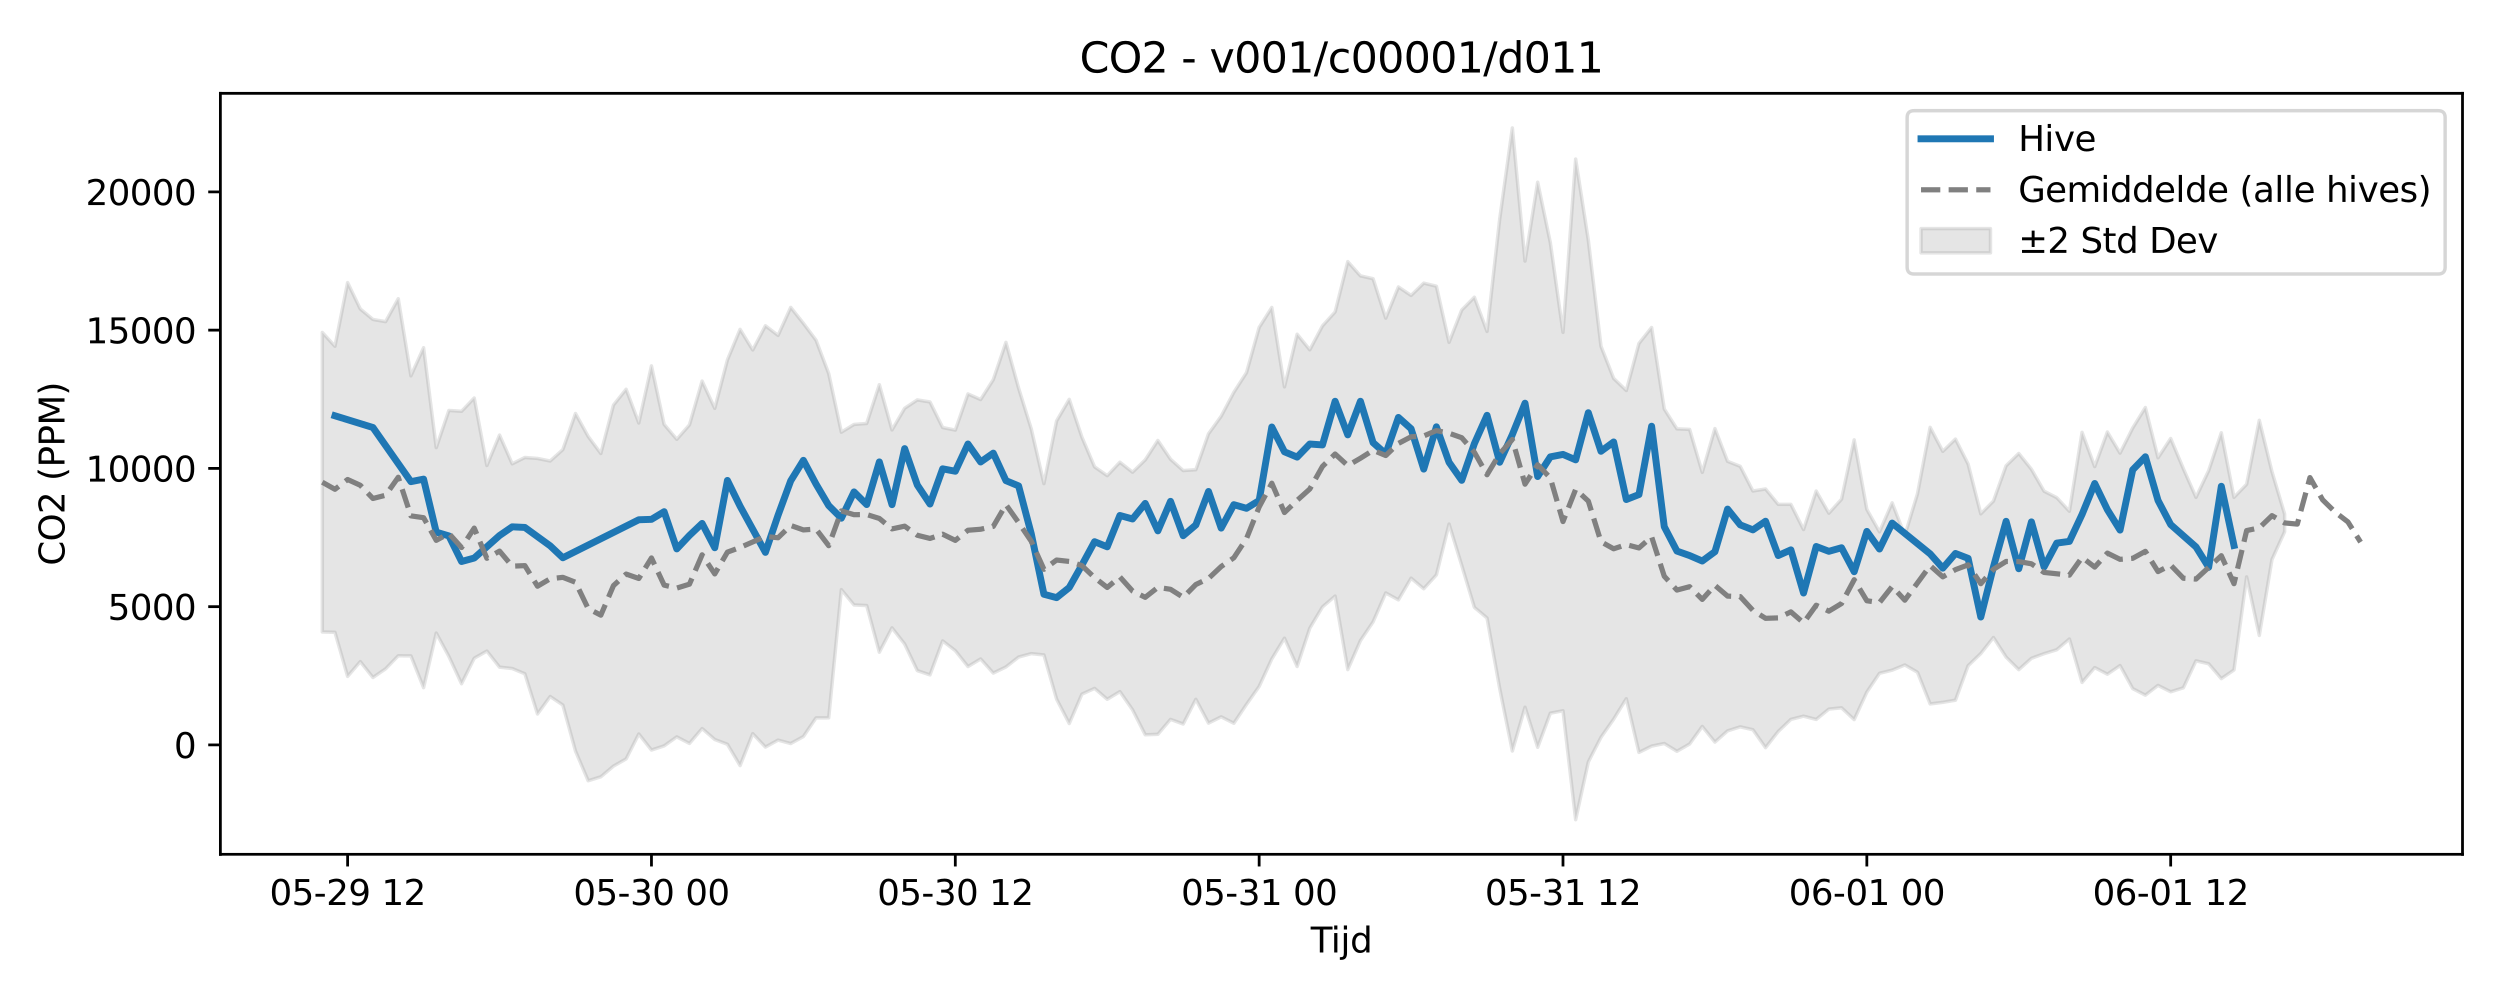<?xml version="1.0" encoding="utf-8" standalone="no"?>
<!DOCTYPE svg PUBLIC "-//W3C//DTD SVG 1.1//EN"
  "http://www.w3.org/Graphics/SVG/1.1/DTD/svg11.dtd">
<svg xmlns:xlink="http://www.w3.org/1999/xlink" width="720pt" height="288pt" viewBox="0 0 720 288" xmlns="http://www.w3.org/2000/svg" version="1.1">
 <defs>
  <style type="text/css">*{stroke-linejoin: round; stroke-linecap: butt}</style>
 </defs>
 <g id="figure_1">
  <g id="patch_1">
   <path d="M 0 288 
L 720 288 
L 720 0 
L 0 0 
z
" style="fill: #ffffff"/>
  </g>
  <g id="axes_1">
   <g id="patch_2">
    <path d="M 63.47 246.04 
L 709.2 246.04 
L 709.2 26.88 
L 63.47 26.88 
z
" style="fill: #ffffff"/>
   </g>
   <g id="FillBetweenPolyCollection_1">
    <defs>
     <path id="m6867c241ae" d="M 92.821 -192.257 
L 92.821 -105.99 
L 96.467 -105.894 
L 100.114 -93.197 
L 103.76 -97.458 
L 107.406 -92.873 
L 111.052 -95.372 
L 114.698 -99.13 
L 118.344 -99.101 
L 121.99 -89.948 
L 125.637 -105.678 
L 129.283 -98.942 
L 132.929 -91.073 
L 136.575 -98.425 
L 140.221 -100.494 
L 143.867 -95.855 
L 147.513 -95.465 
L 151.159 -93.954 
L 154.806 -82.367 
L 158.452 -87.41 
L 162.098 -84.939 
L 165.744 -71.693 
L 169.39 -63.141 
L 173.036 -64.275 
L 176.682 -67.36 
L 180.329 -69.436 
L 183.975 -76.611 
L 187.621 -71.987 
L 191.267 -73.183 
L 194.913 -75.78 
L 198.559 -73.886 
L 202.205 -78.175 
L 205.851 -75.025 
L 209.498 -73.644 
L 213.144 -67.498 
L 216.79 -76.706 
L 220.436 -72.837 
L 224.082 -74.846 
L 227.728 -73.859 
L 231.374 -75.872 
L 235.021 -81.246 
L 238.667 -81.267 
L 242.313 -118.189 
L 245.959 -113.771 
L 249.605 -113.6 
L 253.251 -100.159 
L 256.897 -107.176 
L 260.543 -102.512 
L 264.19 -94.858 
L 267.836 -93.627 
L 271.482 -103.417 
L 275.128 -100.609 
L 278.774 -96.029 
L 282.42 -98.224 
L 286.066 -94.155 
L 289.712 -95.912 
L 293.359 -98.771 
L 297.005 -99.751 
L 300.651 -99.376 
L 304.297 -86.657 
L 307.943 -79.624 
L 311.589 -88.085 
L 315.235 -89.747 
L 318.882 -86.605 
L 322.528 -88.816 
L 326.174 -83.571 
L 329.82 -76.383 
L 333.466 -76.519 
L 337.112 -80.82 
L 340.758 -79.477 
L 344.404 -86.599 
L 348.051 -79.742 
L 351.697 -81.551 
L 355.343 -79.695 
L 358.989 -85.127 
L 362.635 -90.304 
L 366.281 -98.219 
L 369.927 -104.205 
L 373.574 -96.044 
L 377.22 -107.08 
L 380.866 -113.195 
L 384.512 -116.335 
L 388.158 -95.151 
L 391.804 -103.497 
L 395.45 -108.905 
L 399.096 -117.235 
L 402.743 -115.233 
L 406.389 -121.488 
L 410.035 -118.427 
L 413.681 -122.42 
L 417.327 -137.067 
L 420.973 -125.183 
L 424.619 -113.085 
L 428.266 -110.001 
L 431.912 -89.713 
L 435.558 -71.7 
L 439.204 -84.316 
L 442.85 -72.768 
L 446.496 -82.601 
L 450.142 -83.304 
L 453.788 -51.922 
L 457.435 -68.562 
L 461.081 -75.65 
L 464.727 -80.87 
L 468.373 -86.763 
L 472.019 -71.301 
L 475.665 -73.111 
L 479.311 -73.869 
L 482.958 -71.629 
L 486.604 -73.724 
L 490.25 -78.782 
L 493.896 -74.279 
L 497.542 -77.502 
L 501.188 -78.667 
L 504.834 -77.838 
L 508.48 -72.668 
L 512.127 -77.336 
L 515.773 -80.811 
L 519.419 -81.745 
L 523.065 -80.799 
L 526.711 -83.781 
L 530.357 -84.152 
L 534.003 -80.753 
L 537.649 -88.667 
L 541.296 -94.09 
L 544.942 -94.985 
L 548.588 -96.492 
L 552.234 -94.39 
L 555.88 -85.267 
L 559.526 -85.727 
L 563.172 -86.34 
L 566.819 -96.282 
L 570.465 -99.778 
L 574.111 -104.398 
L 577.757 -98.752 
L 581.403 -95.131 
L 585.049 -98.405 
L 588.695 -99.74 
L 592.341 -100.87 
L 595.988 -103.971 
L 599.634 -91.457 
L 603.28 -95.737 
L 606.926 -93.824 
L 610.572 -96.32 
L 614.218 -89.676 
L 617.864 -87.791 
L 621.511 -90.602 
L 625.157 -88.768 
L 628.803 -89.904 
L 632.449 -97.682 
L 636.095 -96.831 
L 639.741 -92.548 
L 643.387 -95.051 
L 647.033 -121.858 
L 650.68 -104.992 
L 654.326 -126.837 
L 657.972 -134.862 
L 657.972 -139.937 
L 657.972 -139.937 
L 654.326 -152.159 
L 650.68 -166.961 
L 647.033 -148.536 
L 643.387 -144.757 
L 639.741 -163.37 
L 636.095 -152.459 
L 632.449 -144.768 
L 628.803 -153.038 
L 625.157 -161.717 
L 621.511 -156.164 
L 617.864 -170.634 
L 614.218 -164.734 
L 610.572 -157.496 
L 606.926 -163.586 
L 603.28 -153.614 
L 599.634 -163.489 
L 595.988 -140.756 
L 592.341 -144.681 
L 588.695 -146.538 
L 585.049 -152.852 
L 581.403 -157.408 
L 577.757 -153.861 
L 574.111 -143.687 
L 570.465 -140.007 
L 566.819 -154.355 
L 563.172 -161.549 
L 559.526 -158.014 
L 555.88 -164.933 
L 552.234 -145.781 
L 548.588 -133.8 
L 544.942 -143.188 
L 541.296 -134.823 
L 537.649 -141.303 
L 534.003 -161.325 
L 530.357 -144.22 
L 526.711 -140.188 
L 523.065 -146.579 
L 519.419 -135.495 
L 515.773 -142.749 
L 512.127 -142.751 
L 508.48 -147.178 
L 504.834 -146.598 
L 501.188 -153.692 
L 497.542 -155.138 
L 493.896 -164.575 
L 490.25 -151.958 
L 486.604 -164.339 
L 482.958 -164.493 
L 479.311 -170.208 
L 475.665 -193.689 
L 472.019 -189.083 
L 468.373 -175.531 
L 464.727 -179.03 
L 461.081 -188.304 
L 457.435 -218.811 
L 453.788 -242.199 
L 450.142 -192.287 
L 446.496 -218.107 
L 442.85 -235.524 
L 439.204 -212.795 
L 435.558 -251.158 
L 431.912 -224.921 
L 428.266 -192.546 
L 424.619 -202.408 
L 420.973 -198.702 
L 417.327 -189.408 
L 413.681 -205.574 
L 410.035 -206.46 
L 406.389 -202.915 
L 402.743 -205.356 
L 399.096 -196.381 
L 395.45 -207.728 
L 391.804 -208.551 
L 388.158 -212.655 
L 384.512 -198.155 
L 380.866 -194.141 
L 377.22 -187.254 
L 373.574 -191.743 
L 369.927 -176.579 
L 366.281 -199.451 
L 362.635 -193.696 
L 358.989 -180.675 
L 355.343 -175.017 
L 351.697 -168.133 
L 348.051 -163.066 
L 344.404 -152.728 
L 340.758 -152.481 
L 337.112 -155.745 
L 333.466 -161.154 
L 329.82 -155.549 
L 326.174 -152.002 
L 322.528 -154.885 
L 318.882 -151.012 
L 315.235 -153.552 
L 311.589 -162.116 
L 307.943 -172.989 
L 304.297 -166.77 
L 300.651 -148.71 
L 297.005 -164.48 
L 293.359 -176.213 
L 289.712 -189.406 
L 286.066 -178.653 
L 282.42 -172.926 
L 278.774 -174.547 
L 275.128 -164.127 
L 271.482 -164.88 
L 267.836 -172.238 
L 264.19 -172.831 
L 260.543 -170.418 
L 256.897 -164.184 
L 253.251 -177.209 
L 249.605 -166.044 
L 245.959 -165.766 
L 242.313 -163.523 
L 238.667 -180.419 
L 235.021 -190.023 
L 231.374 -194.892 
L 227.728 -199.475 
L 224.082 -191.406 
L 220.436 -194.183 
L 216.79 -187.211 
L 213.144 -193.154 
L 209.498 -184.334 
L 205.851 -170.399 
L 202.205 -178.251 
L 198.559 -165.634 
L 194.913 -161.48 
L 191.267 -165.787 
L 187.621 -182.633 
L 183.975 -166.181 
L 180.329 -175.899 
L 176.682 -171.351 
L 173.036 -157.384 
L 169.39 -162.318 
L 165.744 -168.92 
L 162.098 -158.513 
L 158.452 -155.232 
L 154.806 -155.971 
L 151.159 -156.246 
L 147.513 -154.419 
L 143.867 -162.709 
L 140.221 -153.933 
L 136.575 -173.377 
L 132.929 -169.549 
L 129.283 -169.792 
L 125.637 -159.074 
L 121.99 -187.856 
L 118.344 -179.757 
L 114.698 -201.97 
L 111.052 -195.369 
L 107.406 -195.995 
L 103.76 -199.028 
L 100.114 -206.611 
L 96.467 -188.272 
L 92.821 -192.257 
z
" style="stroke: #808080; stroke-opacity: 0.2"/>
    </defs>
    <g clip-path="url(#p960b52a662)">
     <use xlink:href="#m6867c241ae" x="0" y="288" style="fill: #808080; fill-opacity: 0.2; stroke: #808080; stroke-opacity: 0.2"/>
    </g>
   </g>
   <g id="matplotlib.axis_1">
    <g id="xtick_1">
     <g id="line2d_1">
      <defs>
       <path id="m7d96a2e4a2" d="M 0 0 
L 0 3.5 
" style="stroke: #000000; stroke-width: 0.8"/>
      </defs>
      <g>
       <use xlink:href="#m7d96a2e4a2" x="100.114" y="246.04" style="stroke: #000000; stroke-width: 0.8"/>
      </g>
     </g>
     <g id="text_1">
      <!-- 05-29 12 -->
      <g transform="translate(77.633 260.638) scale(0.1 -0.1)">
       <defs>
        <path id="DejaVuSans-30" d="M 2034 4250 
Q 1547 4250 1301 3770 
Q 1056 3291 1056 2328 
Q 1056 1369 1301 889 
Q 1547 409 2034 409 
Q 2525 409 2770 889 
Q 3016 1369 3016 2328 
Q 3016 3291 2770 3770 
Q 2525 4250 2034 4250 
z
M 2034 4750 
Q 2819 4750 3233 4129 
Q 3647 3509 3647 2328 
Q 3647 1150 3233 529 
Q 2819 -91 2034 -91 
Q 1250 -91 836 529 
Q 422 1150 422 2328 
Q 422 3509 836 4129 
Q 1250 4750 2034 4750 
z
" transform="scale(0.016)"/>
        <path id="DejaVuSans-35" d="M 691 4666 
L 3169 4666 
L 3169 4134 
L 1269 4134 
L 1269 2991 
Q 1406 3038 1543 3061 
Q 1681 3084 1819 3084 
Q 2600 3084 3056 2656 
Q 3513 2228 3513 1497 
Q 3513 744 3044 326 
Q 2575 -91 1722 -91 
Q 1428 -91 1123 -41 
Q 819 9 494 109 
L 494 744 
Q 775 591 1075 516 
Q 1375 441 1709 441 
Q 2250 441 2565 725 
Q 2881 1009 2881 1497 
Q 2881 1984 2565 2268 
Q 2250 2553 1709 2553 
Q 1456 2553 1204 2497 
Q 953 2441 691 2322 
L 691 4666 
z
" transform="scale(0.016)"/>
        <path id="DejaVuSans-2d" d="M 313 2009 
L 1997 2009 
L 1997 1497 
L 313 1497 
L 313 2009 
z
" transform="scale(0.016)"/>
        <path id="DejaVuSans-32" d="M 1228 531 
L 3431 531 
L 3431 0 
L 469 0 
L 469 531 
Q 828 903 1448 1529 
Q 2069 2156 2228 2338 
Q 2531 2678 2651 2914 
Q 2772 3150 2772 3378 
Q 2772 3750 2511 3984 
Q 2250 4219 1831 4219 
Q 1534 4219 1204 4116 
Q 875 4013 500 3803 
L 500 4441 
Q 881 4594 1212 4672 
Q 1544 4750 1819 4750 
Q 2544 4750 2975 4387 
Q 3406 4025 3406 3419 
Q 3406 3131 3298 2873 
Q 3191 2616 2906 2266 
Q 2828 2175 2409 1742 
Q 1991 1309 1228 531 
z
" transform="scale(0.016)"/>
        <path id="DejaVuSans-39" d="M 703 97 
L 703 672 
Q 941 559 1184 500 
Q 1428 441 1663 441 
Q 2288 441 2617 861 
Q 2947 1281 2994 2138 
Q 2813 1869 2534 1725 
Q 2256 1581 1919 1581 
Q 1219 1581 811 2004 
Q 403 2428 403 3163 
Q 403 3881 828 4315 
Q 1253 4750 1959 4750 
Q 2769 4750 3195 4129 
Q 3622 3509 3622 2328 
Q 3622 1225 3098 567 
Q 2575 -91 1691 -91 
Q 1453 -91 1209 -44 
Q 966 3 703 97 
z
M 1959 2075 
Q 2384 2075 2632 2365 
Q 2881 2656 2881 3163 
Q 2881 3666 2632 3958 
Q 2384 4250 1959 4250 
Q 1534 4250 1286 3958 
Q 1038 3666 1038 3163 
Q 1038 2656 1286 2365 
Q 1534 2075 1959 2075 
z
" transform="scale(0.016)"/>
        <path id="DejaVuSans-20" transform="scale(0.016)"/>
        <path id="DejaVuSans-31" d="M 794 531 
L 1825 531 
L 1825 4091 
L 703 3866 
L 703 4441 
L 1819 4666 
L 2450 4666 
L 2450 531 
L 3481 531 
L 3481 0 
L 794 0 
L 794 531 
z
" transform="scale(0.016)"/>
       </defs>
       <use xlink:href="#DejaVuSans-30"/>
       <use xlink:href="#DejaVuSans-35" transform="translate(63.623 0)"/>
       <use xlink:href="#DejaVuSans-2d" transform="translate(127.246 0)"/>
       <use xlink:href="#DejaVuSans-32" transform="translate(163.33 0)"/>
       <use xlink:href="#DejaVuSans-39" transform="translate(226.953 0)"/>
       <use xlink:href="#DejaVuSans-20" transform="translate(290.576 0)"/>
       <use xlink:href="#DejaVuSans-31" transform="translate(322.363 0)"/>
       <use xlink:href="#DejaVuSans-32" transform="translate(385.986 0)"/>
      </g>
     </g>
    </g>
    <g id="xtick_2">
     <g id="line2d_2">
      <g>
       <use xlink:href="#m7d96a2e4a2" x="187.621" y="246.04" style="stroke: #000000; stroke-width: 0.8"/>
      </g>
     </g>
     <g id="text_2">
      <!-- 05-30 00 -->
      <g transform="translate(165.14 260.638) scale(0.1 -0.1)">
       <defs>
        <path id="DejaVuSans-33" d="M 2597 2516 
Q 3050 2419 3304 2112 
Q 3559 1806 3559 1356 
Q 3559 666 3084 287 
Q 2609 -91 1734 -91 
Q 1441 -91 1130 -33 
Q 819 25 488 141 
L 488 750 
Q 750 597 1062 519 
Q 1375 441 1716 441 
Q 2309 441 2620 675 
Q 2931 909 2931 1356 
Q 2931 1769 2642 2001 
Q 2353 2234 1838 2234 
L 1294 2234 
L 1294 2753 
L 1863 2753 
Q 2328 2753 2575 2939 
Q 2822 3125 2822 3475 
Q 2822 3834 2567 4026 
Q 2313 4219 1838 4219 
Q 1578 4219 1281 4162 
Q 984 4106 628 3988 
L 628 4550 
Q 988 4650 1302 4700 
Q 1616 4750 1894 4750 
Q 2613 4750 3031 4423 
Q 3450 4097 3450 3541 
Q 3450 3153 3228 2886 
Q 3006 2619 2597 2516 
z
" transform="scale(0.016)"/>
       </defs>
       <use xlink:href="#DejaVuSans-30"/>
       <use xlink:href="#DejaVuSans-35" transform="translate(63.623 0)"/>
       <use xlink:href="#DejaVuSans-2d" transform="translate(127.246 0)"/>
       <use xlink:href="#DejaVuSans-33" transform="translate(163.33 0)"/>
       <use xlink:href="#DejaVuSans-30" transform="translate(226.953 0)"/>
       <use xlink:href="#DejaVuSans-20" transform="translate(290.576 0)"/>
       <use xlink:href="#DejaVuSans-30" transform="translate(322.363 0)"/>
       <use xlink:href="#DejaVuSans-30" transform="translate(385.986 0)"/>
      </g>
     </g>
    </g>
    <g id="xtick_3">
     <g id="line2d_3">
      <g>
       <use xlink:href="#m7d96a2e4a2" x="275.128" y="246.04" style="stroke: #000000; stroke-width: 0.8"/>
      </g>
     </g>
     <g id="text_3">
      <!-- 05-30 12 -->
      <g transform="translate(252.648 260.638) scale(0.1 -0.1)">
       <use xlink:href="#DejaVuSans-30"/>
       <use xlink:href="#DejaVuSans-35" transform="translate(63.623 0)"/>
       <use xlink:href="#DejaVuSans-2d" transform="translate(127.246 0)"/>
       <use xlink:href="#DejaVuSans-33" transform="translate(163.33 0)"/>
       <use xlink:href="#DejaVuSans-30" transform="translate(226.953 0)"/>
       <use xlink:href="#DejaVuSans-20" transform="translate(290.576 0)"/>
       <use xlink:href="#DejaVuSans-31" transform="translate(322.363 0)"/>
       <use xlink:href="#DejaVuSans-32" transform="translate(385.986 0)"/>
      </g>
     </g>
    </g>
    <g id="xtick_4">
     <g id="line2d_4">
      <g>
       <use xlink:href="#m7d96a2e4a2" x="362.635" y="246.04" style="stroke: #000000; stroke-width: 0.8"/>
      </g>
     </g>
     <g id="text_4">
      <!-- 05-31 00 -->
      <g transform="translate(340.155 260.638) scale(0.1 -0.1)">
       <use xlink:href="#DejaVuSans-30"/>
       <use xlink:href="#DejaVuSans-35" transform="translate(63.623 0)"/>
       <use xlink:href="#DejaVuSans-2d" transform="translate(127.246 0)"/>
       <use xlink:href="#DejaVuSans-33" transform="translate(163.33 0)"/>
       <use xlink:href="#DejaVuSans-31" transform="translate(226.953 0)"/>
       <use xlink:href="#DejaVuSans-20" transform="translate(290.576 0)"/>
       <use xlink:href="#DejaVuSans-30" transform="translate(322.363 0)"/>
       <use xlink:href="#DejaVuSans-30" transform="translate(385.986 0)"/>
      </g>
     </g>
    </g>
    <g id="xtick_5">
     <g id="line2d_5">
      <g>
       <use xlink:href="#m7d96a2e4a2" x="450.142" y="246.04" style="stroke: #000000; stroke-width: 0.8"/>
      </g>
     </g>
     <g id="text_5">
      <!-- 05-31 12 -->
      <g transform="translate(427.662 260.638) scale(0.1 -0.1)">
       <use xlink:href="#DejaVuSans-30"/>
       <use xlink:href="#DejaVuSans-35" transform="translate(63.623 0)"/>
       <use xlink:href="#DejaVuSans-2d" transform="translate(127.246 0)"/>
       <use xlink:href="#DejaVuSans-33" transform="translate(163.33 0)"/>
       <use xlink:href="#DejaVuSans-31" transform="translate(226.953 0)"/>
       <use xlink:href="#DejaVuSans-20" transform="translate(290.576 0)"/>
       <use xlink:href="#DejaVuSans-31" transform="translate(322.363 0)"/>
       <use xlink:href="#DejaVuSans-32" transform="translate(385.986 0)"/>
      </g>
     </g>
    </g>
    <g id="xtick_6">
     <g id="line2d_6">
      <g>
       <use xlink:href="#m7d96a2e4a2" x="537.649" y="246.04" style="stroke: #000000; stroke-width: 0.8"/>
      </g>
     </g>
     <g id="text_6">
      <!-- 06-01 00 -->
      <g transform="translate(515.169 260.638) scale(0.1 -0.1)">
       <defs>
        <path id="DejaVuSans-36" d="M 2113 2584 
Q 1688 2584 1439 2293 
Q 1191 2003 1191 1497 
Q 1191 994 1439 701 
Q 1688 409 2113 409 
Q 2538 409 2786 701 
Q 3034 994 3034 1497 
Q 3034 2003 2786 2293 
Q 2538 2584 2113 2584 
z
M 3366 4563 
L 3366 3988 
Q 3128 4100 2886 4159 
Q 2644 4219 2406 4219 
Q 1781 4219 1451 3797 
Q 1122 3375 1075 2522 
Q 1259 2794 1537 2939 
Q 1816 3084 2150 3084 
Q 2853 3084 3261 2657 
Q 3669 2231 3669 1497 
Q 3669 778 3244 343 
Q 2819 -91 2113 -91 
Q 1303 -91 875 529 
Q 447 1150 447 2328 
Q 447 3434 972 4092 
Q 1497 4750 2381 4750 
Q 2619 4750 2861 4703 
Q 3103 4656 3366 4563 
z
" transform="scale(0.016)"/>
       </defs>
       <use xlink:href="#DejaVuSans-30"/>
       <use xlink:href="#DejaVuSans-36" transform="translate(63.623 0)"/>
       <use xlink:href="#DejaVuSans-2d" transform="translate(127.246 0)"/>
       <use xlink:href="#DejaVuSans-30" transform="translate(163.33 0)"/>
       <use xlink:href="#DejaVuSans-31" transform="translate(226.953 0)"/>
       <use xlink:href="#DejaVuSans-20" transform="translate(290.576 0)"/>
       <use xlink:href="#DejaVuSans-30" transform="translate(322.363 0)"/>
       <use xlink:href="#DejaVuSans-30" transform="translate(385.986 0)"/>
      </g>
     </g>
    </g>
    <g id="xtick_7">
     <g id="line2d_7">
      <g>
       <use xlink:href="#m7d96a2e4a2" x="625.157" y="246.04" style="stroke: #000000; stroke-width: 0.8"/>
      </g>
     </g>
     <g id="text_7">
      <!-- 06-01 12 -->
      <g transform="translate(602.676 260.638) scale(0.1 -0.1)">
       <use xlink:href="#DejaVuSans-30"/>
       <use xlink:href="#DejaVuSans-36" transform="translate(63.623 0)"/>
       <use xlink:href="#DejaVuSans-2d" transform="translate(127.246 0)"/>
       <use xlink:href="#DejaVuSans-30" transform="translate(163.33 0)"/>
       <use xlink:href="#DejaVuSans-31" transform="translate(226.953 0)"/>
       <use xlink:href="#DejaVuSans-20" transform="translate(290.576 0)"/>
       <use xlink:href="#DejaVuSans-31" transform="translate(322.363 0)"/>
       <use xlink:href="#DejaVuSans-32" transform="translate(385.986 0)"/>
      </g>
     </g>
    </g>
    <g id="text_8">
     <!-- Tijd -->
     <g transform="translate(377.485 274.317) scale(0.1 -0.1)">
      <defs>
       <path id="DejaVuSans-54" d="M -19 4666 
L 3928 4666 
L 3928 4134 
L 2272 4134 
L 2272 0 
L 1638 0 
L 1638 4134 
L -19 4134 
L -19 4666 
z
" transform="scale(0.016)"/>
       <path id="DejaVuSans-69" d="M 603 3500 
L 1178 3500 
L 1178 0 
L 603 0 
L 603 3500 
z
M 603 4863 
L 1178 4863 
L 1178 4134 
L 603 4134 
L 603 4863 
z
" transform="scale(0.016)"/>
       <path id="DejaVuSans-6a" d="M 603 3500 
L 1178 3500 
L 1178 -63 
Q 1178 -731 923 -1031 
Q 669 -1331 103 -1331 
L -116 -1331 
L -116 -844 
L 38 -844 
Q 366 -844 484 -692 
Q 603 -541 603 -63 
L 603 3500 
z
M 603 4863 
L 1178 4863 
L 1178 4134 
L 603 4134 
L 603 4863 
z
" transform="scale(0.016)"/>
       <path id="DejaVuSans-64" d="M 2906 2969 
L 2906 4863 
L 3481 4863 
L 3481 0 
L 2906 0 
L 2906 525 
Q 2725 213 2448 61 
Q 2172 -91 1784 -91 
Q 1150 -91 751 415 
Q 353 922 353 1747 
Q 353 2572 751 3078 
Q 1150 3584 1784 3584 
Q 2172 3584 2448 3432 
Q 2725 3281 2906 2969 
z
M 947 1747 
Q 947 1113 1208 752 
Q 1469 391 1925 391 
Q 2381 391 2643 752 
Q 2906 1113 2906 1747 
Q 2906 2381 2643 2742 
Q 2381 3103 1925 3103 
Q 1469 3103 1208 2742 
Q 947 2381 947 1747 
z
" transform="scale(0.016)"/>
      </defs>
      <use xlink:href="#DejaVuSans-54"/>
      <use xlink:href="#DejaVuSans-69" transform="translate(57.959 0)"/>
      <use xlink:href="#DejaVuSans-6a" transform="translate(85.742 0)"/>
      <use xlink:href="#DejaVuSans-64" transform="translate(113.525 0)"/>
     </g>
    </g>
   </g>
   <g id="matplotlib.axis_2">
    <g id="ytick_1">
     <g id="line2d_8">
      <defs>
       <path id="maa522c3c03" d="M 0 0 
L -3.5 0 
" style="stroke: #000000; stroke-width: 0.8"/>
      </defs>
      <g>
       <use xlink:href="#maa522c3c03" x="63.47" y="214.532" style="stroke: #000000; stroke-width: 0.8"/>
      </g>
     </g>
     <g id="text_9">
      <!-- 0 -->
      <g transform="translate(50.108 218.331) scale(0.1 -0.1)">
       <use xlink:href="#DejaVuSans-30"/>
      </g>
     </g>
    </g>
    <g id="ytick_2">
     <g id="line2d_9">
      <g>
       <use xlink:href="#maa522c3c03" x="63.47" y="174.716" style="stroke: #000000; stroke-width: 0.8"/>
      </g>
     </g>
     <g id="text_10">
      <!-- 5000 -->
      <g transform="translate(31.02 178.515) scale(0.1 -0.1)">
       <use xlink:href="#DejaVuSans-35"/>
       <use xlink:href="#DejaVuSans-30" transform="translate(63.623 0)"/>
       <use xlink:href="#DejaVuSans-30" transform="translate(127.246 0)"/>
       <use xlink:href="#DejaVuSans-30" transform="translate(190.869 0)"/>
      </g>
     </g>
    </g>
    <g id="ytick_3">
     <g id="line2d_10">
      <g>
       <use xlink:href="#maa522c3c03" x="63.47" y="134.9" style="stroke: #000000; stroke-width: 0.8"/>
      </g>
     </g>
     <g id="text_11">
      <!-- 10000 -->
      <g transform="translate(24.657 138.699) scale(0.1 -0.1)">
       <use xlink:href="#DejaVuSans-31"/>
       <use xlink:href="#DejaVuSans-30" transform="translate(63.623 0)"/>
       <use xlink:href="#DejaVuSans-30" transform="translate(127.246 0)"/>
       <use xlink:href="#DejaVuSans-30" transform="translate(190.869 0)"/>
       <use xlink:href="#DejaVuSans-30" transform="translate(254.492 0)"/>
      </g>
     </g>
    </g>
    <g id="ytick_4">
     <g id="line2d_11">
      <g>
       <use xlink:href="#maa522c3c03" x="63.47" y="95.084" style="stroke: #000000; stroke-width: 0.8"/>
      </g>
     </g>
     <g id="text_12">
      <!-- 15000 -->
      <g transform="translate(24.657 98.883) scale(0.1 -0.1)">
       <use xlink:href="#DejaVuSans-31"/>
       <use xlink:href="#DejaVuSans-35" transform="translate(63.623 0)"/>
       <use xlink:href="#DejaVuSans-30" transform="translate(127.246 0)"/>
       <use xlink:href="#DejaVuSans-30" transform="translate(190.869 0)"/>
       <use xlink:href="#DejaVuSans-30" transform="translate(254.492 0)"/>
      </g>
     </g>
    </g>
    <g id="ytick_5">
     <g id="line2d_12">
      <g>
       <use xlink:href="#maa522c3c03" x="63.47" y="55.268" style="stroke: #000000; stroke-width: 0.8"/>
      </g>
     </g>
     <g id="text_13">
      <!-- 20000 -->
      <g transform="translate(24.657 59.067) scale(0.1 -0.1)">
       <use xlink:href="#DejaVuSans-32"/>
       <use xlink:href="#DejaVuSans-30" transform="translate(63.623 0)"/>
       <use xlink:href="#DejaVuSans-30" transform="translate(127.246 0)"/>
       <use xlink:href="#DejaVuSans-30" transform="translate(190.869 0)"/>
       <use xlink:href="#DejaVuSans-30" transform="translate(254.492 0)"/>
      </g>
     </g>
    </g>
    <g id="text_14">
     <!-- CO2 (PPM) -->
     <g transform="translate(18.578 162.903) rotate(-90) scale(0.1 -0.1)">
      <defs>
       <path id="DejaVuSans-43" d="M 4122 4306 
L 4122 3641 
Q 3803 3938 3442 4084 
Q 3081 4231 2675 4231 
Q 1875 4231 1450 3742 
Q 1025 3253 1025 2328 
Q 1025 1406 1450 917 
Q 1875 428 2675 428 
Q 3081 428 3442 575 
Q 3803 722 4122 1019 
L 4122 359 
Q 3791 134 3420 21 
Q 3050 -91 2638 -91 
Q 1578 -91 968 557 
Q 359 1206 359 2328 
Q 359 3453 968 4101 
Q 1578 4750 2638 4750 
Q 3056 4750 3426 4639 
Q 3797 4528 4122 4306 
z
" transform="scale(0.016)"/>
       <path id="DejaVuSans-4f" d="M 2522 4238 
Q 1834 4238 1429 3725 
Q 1025 3213 1025 2328 
Q 1025 1447 1429 934 
Q 1834 422 2522 422 
Q 3209 422 3611 934 
Q 4013 1447 4013 2328 
Q 4013 3213 3611 3725 
Q 3209 4238 2522 4238 
z
M 2522 4750 
Q 3503 4750 4090 4092 
Q 4678 3434 4678 2328 
Q 4678 1225 4090 567 
Q 3503 -91 2522 -91 
Q 1538 -91 948 565 
Q 359 1222 359 2328 
Q 359 3434 948 4092 
Q 1538 4750 2522 4750 
z
" transform="scale(0.016)"/>
       <path id="DejaVuSans-28" d="M 1984 4856 
Q 1566 4138 1362 3434 
Q 1159 2731 1159 2009 
Q 1159 1288 1364 580 
Q 1569 -128 1984 -844 
L 1484 -844 
Q 1016 -109 783 600 
Q 550 1309 550 2009 
Q 550 2706 781 3412 
Q 1013 4119 1484 4856 
L 1984 4856 
z
" transform="scale(0.016)"/>
       <path id="DejaVuSans-50" d="M 1259 4147 
L 1259 2394 
L 2053 2394 
Q 2494 2394 2734 2622 
Q 2975 2850 2975 3272 
Q 2975 3691 2734 3919 
Q 2494 4147 2053 4147 
L 1259 4147 
z
M 628 4666 
L 2053 4666 
Q 2838 4666 3239 4311 
Q 3641 3956 3641 3272 
Q 3641 2581 3239 2228 
Q 2838 1875 2053 1875 
L 1259 1875 
L 1259 0 
L 628 0 
L 628 4666 
z
" transform="scale(0.016)"/>
       <path id="DejaVuSans-4d" d="M 628 4666 
L 1569 4666 
L 2759 1491 
L 3956 4666 
L 4897 4666 
L 4897 0 
L 4281 0 
L 4281 4097 
L 3078 897 
L 2444 897 
L 1241 4097 
L 1241 0 
L 628 0 
L 628 4666 
z
" transform="scale(0.016)"/>
       <path id="DejaVuSans-29" d="M 513 4856 
L 1013 4856 
Q 1481 4119 1714 3412 
Q 1947 2706 1947 2009 
Q 1947 1309 1714 600 
Q 1481 -109 1013 -844 
L 513 -844 
Q 928 -128 1133 580 
Q 1338 1288 1338 2009 
Q 1338 2731 1133 3434 
Q 928 4138 513 4856 
z
" transform="scale(0.016)"/>
      </defs>
      <use xlink:href="#DejaVuSans-43"/>
      <use xlink:href="#DejaVuSans-4f" transform="translate(69.824 0)"/>
      <use xlink:href="#DejaVuSans-32" transform="translate(148.535 0)"/>
      <use xlink:href="#DejaVuSans-20" transform="translate(212.158 0)"/>
      <use xlink:href="#DejaVuSans-28" transform="translate(243.945 0)"/>
      <use xlink:href="#DejaVuSans-50" transform="translate(282.959 0)"/>
      <use xlink:href="#DejaVuSans-50" transform="translate(343.262 0)"/>
      <use xlink:href="#DejaVuSans-4d" transform="translate(403.564 0)"/>
      <use xlink:href="#DejaVuSans-29" transform="translate(489.844 0)"/>
     </g>
    </g>
   </g>
   <g id="line2d_13">
    <path d="M 96.467 119.746 
L 107.406 123.122 
L 118.344 138.714 
L 121.99 137.99 
L 125.637 153.259 
L 129.283 154.346 
L 132.929 161.712 
L 136.575 160.716 
L 143.867 154.226 
L 147.513 151.726 
L 151.159 151.901 
L 158.452 157.199 
L 162.098 160.637 
L 183.975 149.69 
L 187.621 149.571 
L 191.267 147.367 
L 194.913 158.078 
L 198.559 154.208 
L 202.205 150.749 
L 205.851 157.749 
L 209.498 138.369 
L 213.144 145.785 
L 220.436 159.079 
L 224.082 148.384 
L 227.728 138.47 
L 231.374 132.58 
L 235.021 139.426 
L 238.667 145.605 
L 242.313 149.236 
L 245.959 141.674 
L 249.605 145.31 
L 253.251 133.034 
L 256.897 145.34 
L 260.543 129.206 
L 264.19 139.694 
L 267.836 145.162 
L 271.482 135.022 
L 275.128 135.715 
L 278.774 127.876 
L 282.42 133.05 
L 286.066 130.507 
L 289.712 138.425 
L 293.359 139.941 
L 297.005 153.727 
L 300.651 171.148 
L 304.297 172.122 
L 307.943 169.213 
L 311.589 162.742 
L 315.235 156.01 
L 318.882 157.483 
L 322.528 148.458 
L 326.174 149.464 
L 329.82 144.987 
L 333.466 152.883 
L 337.112 144.392 
L 340.758 154.28 
L 344.404 151.179 
L 348.051 141.549 
L 351.697 152.092 
L 355.343 145.348 
L 358.989 146.393 
L 362.635 144.156 
L 366.281 122.982 
L 369.927 130.119 
L 373.574 131.646 
L 377.22 127.879 
L 380.866 128.139 
L 384.512 115.571 
L 388.158 125.233 
L 391.804 115.571 
L 395.45 127.489 
L 399.096 130.701 
L 402.743 120.224 
L 406.389 123.483 
L 410.035 135.099 
L 413.681 122.928 
L 417.327 133.145 
L 420.973 138.332 
L 424.619 127.759 
L 428.266 119.616 
L 431.912 133.129 
L 435.558 125.15 
L 439.204 116.128 
L 442.85 137.236 
L 446.496 131.577 
L 450.142 130.87 
L 453.788 132.434 
L 457.435 118.865 
L 461.081 129.968 
L 464.727 127.29 
L 468.373 143.864 
L 472.019 142.429 
L 475.665 122.756 
L 479.311 151.702 
L 482.958 158.71 
L 486.604 160 
L 490.25 161.576 
L 493.896 158.889 
L 497.542 146.622 
L 501.188 151.161 
L 504.834 152.602 
L 508.48 150.117 
L 512.127 159.994 
L 515.773 158.365 
L 519.419 170.787 
L 523.065 157.39 
L 526.711 158.779 
L 530.357 157.754 
L 534.003 164.65 
L 537.649 153.048 
L 541.296 158.118 
L 544.942 150.651 
L 555.88 159.514 
L 559.526 163.627 
L 563.172 159.399 
L 566.819 160.808 
L 570.465 177.702 
L 574.111 163.265 
L 577.757 150.141 
L 581.403 163.793 
L 585.049 150.306 
L 588.695 163.273 
L 592.341 156.412 
L 595.988 155.923 
L 599.634 148.147 
L 603.28 139.248 
L 606.926 146.789 
L 610.572 152.662 
L 614.218 135.306 
L 617.864 131.555 
L 621.511 144.125 
L 625.157 151.085 
L 632.449 157.519 
L 636.095 163.368 
L 639.741 140.052 
L 643.387 157.085 
L 643.387 157.085 
" clip-path="url(#p960b52a662)" style="fill: none; stroke: #1f77b4; stroke-width: 2; stroke-linecap: square"/>
   </g>
   <g id="line2d_14">
    <path d="M 92.821 138.876 
L 96.467 140.917 
L 100.114 138.096 
L 103.76 139.757 
L 107.406 143.566 
L 111.052 142.63 
L 114.698 137.45 
L 118.344 148.571 
L 121.99 149.098 
L 125.637 155.624 
L 129.283 153.633 
L 132.929 157.689 
L 136.575 152.099 
L 140.221 160.786 
L 143.867 158.718 
L 147.513 163.058 
L 151.159 162.9 
L 154.806 168.831 
L 158.452 166.679 
L 162.098 166.274 
L 165.744 167.694 
L 169.39 175.27 
L 173.036 177.171 
L 176.682 168.645 
L 180.329 165.332 
L 183.975 166.604 
L 187.621 160.69 
L 191.267 168.515 
L 194.913 169.37 
L 198.559 168.24 
L 202.205 159.787 
L 205.851 165.288 
L 209.498 159.011 
L 213.144 157.674 
L 220.436 154.49 
L 224.082 154.874 
L 227.728 151.333 
L 231.374 152.618 
L 235.021 152.365 
L 238.667 157.157 
L 242.313 147.144 
L 245.959 148.232 
L 249.605 148.178 
L 253.251 149.316 
L 256.897 152.32 
L 260.543 151.535 
L 264.19 154.156 
L 267.836 155.068 
L 271.482 153.852 
L 275.128 155.632 
L 278.774 152.712 
L 282.42 152.425 
L 286.066 151.596 
L 289.712 145.341 
L 293.359 150.508 
L 297.005 155.884 
L 300.651 163.957 
L 304.297 161.287 
L 307.943 161.694 
L 311.589 162.899 
L 315.235 166.351 
L 318.882 169.192 
L 322.528 166.15 
L 326.174 170.213 
L 329.82 172.034 
L 333.466 169.163 
L 337.112 169.717 
L 340.758 172.021 
L 344.404 168.336 
L 348.051 166.596 
L 351.697 163.158 
L 355.343 160.644 
L 358.989 155.099 
L 362.635 146 
L 366.281 139.165 
L 369.927 147.608 
L 373.574 144.107 
L 377.22 140.833 
L 380.866 134.332 
L 384.512 130.755 
L 388.158 134.097 
L 391.804 131.976 
L 395.45 129.683 
L 399.096 131.192 
L 402.743 127.706 
L 406.389 125.799 
L 410.035 125.557 
L 413.681 124.003 
L 417.327 124.762 
L 420.973 126.058 
L 424.619 130.253 
L 428.266 136.726 
L 431.912 130.683 
L 435.558 126.571 
L 439.204 139.445 
L 442.85 133.854 
L 446.496 137.646 
L 450.142 150.205 
L 453.788 140.94 
L 457.435 144.313 
L 461.081 156.023 
L 464.727 158.05 
L 468.373 156.853 
L 472.019 157.808 
L 475.665 154.6 
L 479.311 165.962 
L 482.958 169.939 
L 486.604 168.968 
L 490.25 172.63 
L 493.896 168.573 
L 497.542 171.68 
L 501.188 171.82 
L 504.834 175.782 
L 508.48 178.077 
L 512.127 177.956 
L 515.773 176.22 
L 519.419 179.38 
L 523.065 174.311 
L 526.711 176.016 
L 530.357 173.814 
L 534.003 166.961 
L 537.649 173.015 
L 541.296 173.543 
L 544.942 168.914 
L 548.588 172.854 
L 555.88 162.9 
L 559.526 166.13 
L 563.172 164.055 
L 566.819 162.682 
L 570.465 168.107 
L 574.111 163.957 
L 577.757 161.693 
L 581.403 161.731 
L 585.049 162.371 
L 588.695 164.861 
L 595.988 165.636 
L 599.634 160.527 
L 603.28 163.325 
L 606.926 159.295 
L 610.572 161.092 
L 614.218 160.795 
L 617.864 158.787 
L 621.511 164.617 
L 625.157 162.757 
L 628.803 166.529 
L 632.449 166.775 
L 639.741 160.041 
L 643.387 168.096 
L 647.033 152.803 
L 650.68 152.023 
L 654.326 148.502 
L 657.972 150.601 
L 661.618 150.94 
L 665.264 137.548 
L 668.91 143.941 
L 672.556 147.519 
L 676.203 150.311 
L 679.849 156.13 
L 679.849 156.13 
" clip-path="url(#p960b52a662)" style="fill: none; stroke-dasharray: 5.55,2.4; stroke-dashoffset: 0; stroke: #808080; stroke-width: 1.5"/>
   </g>
   <g id="patch_3">
    <path d="M 63.47 246.04 
L 63.47 26.88 
" style="fill: none; stroke: #000000; stroke-width: 0.8; stroke-linejoin: miter; stroke-linecap: square"/>
   </g>
   <g id="patch_4">
    <path d="M 709.2 246.04 
L 709.2 26.88 
" style="fill: none; stroke: #000000; stroke-width: 0.8; stroke-linejoin: miter; stroke-linecap: square"/>
   </g>
   <g id="patch_5">
    <path d="M 63.47 246.04 
L 709.2 246.04 
" style="fill: none; stroke: #000000; stroke-width: 0.8; stroke-linejoin: miter; stroke-linecap: square"/>
   </g>
   <g id="patch_6">
    <path d="M 63.47 26.88 
L 709.2 26.88 
" style="fill: none; stroke: #000000; stroke-width: 0.8; stroke-linejoin: miter; stroke-linecap: square"/>
   </g>
   <g id="text_15">
    <!-- CO2 - v001/c00001/d011 -->
    <g transform="translate(310.932 20.88) scale(0.12 -0.12)">
     <defs>
      <path id="DejaVuSans-76" d="M 191 3500 
L 800 3500 
L 1894 563 
L 2988 3500 
L 3597 3500 
L 2284 0 
L 1503 0 
L 191 3500 
z
" transform="scale(0.016)"/>
      <path id="DejaVuSans-2f" d="M 1625 4666 
L 2156 4666 
L 531 -594 
L 0 -594 
L 1625 4666 
z
" transform="scale(0.016)"/>
      <path id="DejaVuSans-63" d="M 3122 3366 
L 3122 2828 
Q 2878 2963 2633 3030 
Q 2388 3097 2138 3097 
Q 1578 3097 1268 2742 
Q 959 2388 959 1747 
Q 959 1106 1268 751 
Q 1578 397 2138 397 
Q 2388 397 2633 464 
Q 2878 531 3122 666 
L 3122 134 
Q 2881 22 2623 -34 
Q 2366 -91 2075 -91 
Q 1284 -91 818 406 
Q 353 903 353 1747 
Q 353 2603 823 3093 
Q 1294 3584 2113 3584 
Q 2378 3584 2631 3529 
Q 2884 3475 3122 3366 
z
" transform="scale(0.016)"/>
     </defs>
     <use xlink:href="#DejaVuSans-43"/>
     <use xlink:href="#DejaVuSans-4f" transform="translate(69.824 0)"/>
     <use xlink:href="#DejaVuSans-32" transform="translate(148.535 0)"/>
     <use xlink:href="#DejaVuSans-20" transform="translate(212.158 0)"/>
     <use xlink:href="#DejaVuSans-2d" transform="translate(243.945 0)"/>
     <use xlink:href="#DejaVuSans-20" transform="translate(280.029 0)"/>
     <use xlink:href="#DejaVuSans-76" transform="translate(311.816 0)"/>
     <use xlink:href="#DejaVuSans-30" transform="translate(370.996 0)"/>
     <use xlink:href="#DejaVuSans-30" transform="translate(434.619 0)"/>
     <use xlink:href="#DejaVuSans-31" transform="translate(498.242 0)"/>
     <use xlink:href="#DejaVuSans-2f" transform="translate(561.865 0)"/>
     <use xlink:href="#DejaVuSans-63" transform="translate(595.557 0)"/>
     <use xlink:href="#DejaVuSans-30" transform="translate(650.537 0)"/>
     <use xlink:href="#DejaVuSans-30" transform="translate(714.16 0)"/>
     <use xlink:href="#DejaVuSans-30" transform="translate(777.783 0)"/>
     <use xlink:href="#DejaVuSans-30" transform="translate(841.406 0)"/>
     <use xlink:href="#DejaVuSans-31" transform="translate(905.029 0)"/>
     <use xlink:href="#DejaVuSans-2f" transform="translate(968.652 0)"/>
     <use xlink:href="#DejaVuSans-64" transform="translate(1002.344 0)"/>
     <use xlink:href="#DejaVuSans-30" transform="translate(1065.82 0)"/>
     <use xlink:href="#DejaVuSans-31" transform="translate(1129.443 0)"/>
     <use xlink:href="#DejaVuSans-31" transform="translate(1193.066 0)"/>
    </g>
   </g>
   <g id="legend_1">
    <g id="patch_7">
     <path d="M 551.256 78.914 
L 702.2 78.914 
Q 704.2 78.914 704.2 76.914 
L 704.2 33.88 
Q 704.2 31.88 702.2 31.88 
L 551.256 31.88 
Q 549.256 31.88 549.256 33.88 
L 549.256 76.914 
Q 549.256 78.914 551.256 78.914 
z
" style="fill: #ffffff; opacity: 0.8; stroke: #cccccc; stroke-linejoin: miter"/>
    </g>
    <g id="line2d_15">
     <path d="M 553.256 39.978 
L 563.256 39.978 
L 573.256 39.978 
" style="fill: none; stroke: #1f77b4; stroke-width: 2; stroke-linecap: square"/>
    </g>
    <g id="text_16">
     <!-- Hive -->
     <g transform="translate(581.256 43.478) scale(0.1 -0.1)">
      <defs>
       <path id="DejaVuSans-48" d="M 628 4666 
L 1259 4666 
L 1259 2753 
L 3553 2753 
L 3553 4666 
L 4184 4666 
L 4184 0 
L 3553 0 
L 3553 2222 
L 1259 2222 
L 1259 0 
L 628 0 
L 628 4666 
z
" transform="scale(0.016)"/>
       <path id="DejaVuSans-65" d="M 3597 1894 
L 3597 1613 
L 953 1613 
Q 991 1019 1311 708 
Q 1631 397 2203 397 
Q 2534 397 2845 478 
Q 3156 559 3463 722 
L 3463 178 
Q 3153 47 2828 -22 
Q 2503 -91 2169 -91 
Q 1331 -91 842 396 
Q 353 884 353 1716 
Q 353 2575 817 3079 
Q 1281 3584 2069 3584 
Q 2775 3584 3186 3129 
Q 3597 2675 3597 1894 
z
M 3022 2063 
Q 3016 2534 2758 2815 
Q 2500 3097 2075 3097 
Q 1594 3097 1305 2825 
Q 1016 2553 972 2059 
L 3022 2063 
z
" transform="scale(0.016)"/>
      </defs>
      <use xlink:href="#DejaVuSans-48"/>
      <use xlink:href="#DejaVuSans-69" transform="translate(75.195 0)"/>
      <use xlink:href="#DejaVuSans-76" transform="translate(102.979 0)"/>
      <use xlink:href="#DejaVuSans-65" transform="translate(162.158 0)"/>
     </g>
    </g>
    <g id="line2d_16">
     <path d="M 553.256 54.657 
L 563.256 54.657 
L 573.256 54.657 
" style="fill: none; stroke-dasharray: 5.55,2.4; stroke-dashoffset: 0; stroke: #808080; stroke-width: 1.5"/>
    </g>
    <g id="text_17">
     <!-- Gemiddelde (alle hives) -->
     <g transform="translate(581.256 58.157) scale(0.1 -0.1)">
      <defs>
       <path id="DejaVuSans-47" d="M 3809 666 
L 3809 1919 
L 2778 1919 
L 2778 2438 
L 4434 2438 
L 4434 434 
Q 4069 175 3628 42 
Q 3188 -91 2688 -91 
Q 1594 -91 976 548 
Q 359 1188 359 2328 
Q 359 3472 976 4111 
Q 1594 4750 2688 4750 
Q 3144 4750 3555 4637 
Q 3966 4525 4313 4306 
L 4313 3634 
Q 3963 3931 3569 4081 
Q 3175 4231 2741 4231 
Q 1884 4231 1454 3753 
Q 1025 3275 1025 2328 
Q 1025 1384 1454 906 
Q 1884 428 2741 428 
Q 3075 428 3337 486 
Q 3600 544 3809 666 
z
" transform="scale(0.016)"/>
       <path id="DejaVuSans-6d" d="M 3328 2828 
Q 3544 3216 3844 3400 
Q 4144 3584 4550 3584 
Q 5097 3584 5394 3201 
Q 5691 2819 5691 2113 
L 5691 0 
L 5113 0 
L 5113 2094 
Q 5113 2597 4934 2840 
Q 4756 3084 4391 3084 
Q 3944 3084 3684 2787 
Q 3425 2491 3425 1978 
L 3425 0 
L 2847 0 
L 2847 2094 
Q 2847 2600 2669 2842 
Q 2491 3084 2119 3084 
Q 1678 3084 1418 2786 
Q 1159 2488 1159 1978 
L 1159 0 
L 581 0 
L 581 3500 
L 1159 3500 
L 1159 2956 
Q 1356 3278 1631 3431 
Q 1906 3584 2284 3584 
Q 2666 3584 2933 3390 
Q 3200 3197 3328 2828 
z
" transform="scale(0.016)"/>
       <path id="DejaVuSans-6c" d="M 603 4863 
L 1178 4863 
L 1178 0 
L 603 0 
L 603 4863 
z
" transform="scale(0.016)"/>
       <path id="DejaVuSans-61" d="M 2194 1759 
Q 1497 1759 1228 1600 
Q 959 1441 959 1056 
Q 959 750 1161 570 
Q 1363 391 1709 391 
Q 2188 391 2477 730 
Q 2766 1069 2766 1631 
L 2766 1759 
L 2194 1759 
z
M 3341 1997 
L 3341 0 
L 2766 0 
L 2766 531 
Q 2569 213 2275 61 
Q 1981 -91 1556 -91 
Q 1019 -91 701 211 
Q 384 513 384 1019 
Q 384 1609 779 1909 
Q 1175 2209 1959 2209 
L 2766 2209 
L 2766 2266 
Q 2766 2663 2505 2880 
Q 2244 3097 1772 3097 
Q 1472 3097 1187 3025 
Q 903 2953 641 2809 
L 641 3341 
Q 956 3463 1253 3523 
Q 1550 3584 1831 3584 
Q 2591 3584 2966 3190 
Q 3341 2797 3341 1997 
z
" transform="scale(0.016)"/>
       <path id="DejaVuSans-68" d="M 3513 2113 
L 3513 0 
L 2938 0 
L 2938 2094 
Q 2938 2591 2744 2837 
Q 2550 3084 2163 3084 
Q 1697 3084 1428 2787 
Q 1159 2491 1159 1978 
L 1159 0 
L 581 0 
L 581 4863 
L 1159 4863 
L 1159 2956 
Q 1366 3272 1645 3428 
Q 1925 3584 2291 3584 
Q 2894 3584 3203 3211 
Q 3513 2838 3513 2113 
z
" transform="scale(0.016)"/>
       <path id="DejaVuSans-73" d="M 2834 3397 
L 2834 2853 
Q 2591 2978 2328 3040 
Q 2066 3103 1784 3103 
Q 1356 3103 1142 2972 
Q 928 2841 928 2578 
Q 928 2378 1081 2264 
Q 1234 2150 1697 2047 
L 1894 2003 
Q 2506 1872 2764 1633 
Q 3022 1394 3022 966 
Q 3022 478 2636 193 
Q 2250 -91 1575 -91 
Q 1294 -91 989 -36 
Q 684 19 347 128 
L 347 722 
Q 666 556 975 473 
Q 1284 391 1588 391 
Q 1994 391 2212 530 
Q 2431 669 2431 922 
Q 2431 1156 2273 1281 
Q 2116 1406 1581 1522 
L 1381 1569 
Q 847 1681 609 1914 
Q 372 2147 372 2553 
Q 372 3047 722 3315 
Q 1072 3584 1716 3584 
Q 2034 3584 2315 3537 
Q 2597 3491 2834 3397 
z
" transform="scale(0.016)"/>
      </defs>
      <use xlink:href="#DejaVuSans-47"/>
      <use xlink:href="#DejaVuSans-65" transform="translate(77.49 0)"/>
      <use xlink:href="#DejaVuSans-6d" transform="translate(139.014 0)"/>
      <use xlink:href="#DejaVuSans-69" transform="translate(236.426 0)"/>
      <use xlink:href="#DejaVuSans-64" transform="translate(264.209 0)"/>
      <use xlink:href="#DejaVuSans-64" transform="translate(327.686 0)"/>
      <use xlink:href="#DejaVuSans-65" transform="translate(391.162 0)"/>
      <use xlink:href="#DejaVuSans-6c" transform="translate(452.686 0)"/>
      <use xlink:href="#DejaVuSans-64" transform="translate(480.469 0)"/>
      <use xlink:href="#DejaVuSans-65" transform="translate(543.945 0)"/>
      <use xlink:href="#DejaVuSans-20" transform="translate(605.469 0)"/>
      <use xlink:href="#DejaVuSans-28" transform="translate(637.256 0)"/>
      <use xlink:href="#DejaVuSans-61" transform="translate(676.27 0)"/>
      <use xlink:href="#DejaVuSans-6c" transform="translate(737.549 0)"/>
      <use xlink:href="#DejaVuSans-6c" transform="translate(765.332 0)"/>
      <use xlink:href="#DejaVuSans-65" transform="translate(793.115 0)"/>
      <use xlink:href="#DejaVuSans-20" transform="translate(854.639 0)"/>
      <use xlink:href="#DejaVuSans-68" transform="translate(886.426 0)"/>
      <use xlink:href="#DejaVuSans-69" transform="translate(949.805 0)"/>
      <use xlink:href="#DejaVuSans-76" transform="translate(977.588 0)"/>
      <use xlink:href="#DejaVuSans-65" transform="translate(1036.768 0)"/>
      <use xlink:href="#DejaVuSans-73" transform="translate(1098.291 0)"/>
      <use xlink:href="#DejaVuSans-29" transform="translate(1150.391 0)"/>
     </g>
    </g>
    <g id="patch_8">
     <path d="M 553.256 72.835 
L 573.256 72.835 
L 573.256 65.835 
L 553.256 65.835 
z
" style="fill: #808080; fill-opacity: 0.2; stroke: #808080; stroke-opacity: 0.2; stroke-linejoin: miter"/>
    </g>
    <g id="text_18">
     <!-- ±2 Std Dev -->
     <g transform="translate(581.256 72.835) scale(0.1 -0.1)">
      <defs>
       <path id="DejaVuSans-b1" d="M 2944 4013 
L 2944 2803 
L 4684 2803 
L 4684 2272 
L 2944 2272 
L 2944 1063 
L 2419 1063 
L 2419 2272 
L 678 2272 
L 678 2803 
L 2419 2803 
L 2419 4013 
L 2944 4013 
z
M 678 531 
L 4684 531 
L 4684 0 
L 678 0 
L 678 531 
z
" transform="scale(0.016)"/>
       <path id="DejaVuSans-53" d="M 3425 4513 
L 3425 3897 
Q 3066 4069 2747 4153 
Q 2428 4238 2131 4238 
Q 1616 4238 1336 4038 
Q 1056 3838 1056 3469 
Q 1056 3159 1242 3001 
Q 1428 2844 1947 2747 
L 2328 2669 
Q 3034 2534 3370 2195 
Q 3706 1856 3706 1288 
Q 3706 609 3251 259 
Q 2797 -91 1919 -91 
Q 1588 -91 1214 -16 
Q 841 59 441 206 
L 441 856 
Q 825 641 1194 531 
Q 1563 422 1919 422 
Q 2459 422 2753 634 
Q 3047 847 3047 1241 
Q 3047 1584 2836 1778 
Q 2625 1972 2144 2069 
L 1759 2144 
Q 1053 2284 737 2584 
Q 422 2884 422 3419 
Q 422 4038 858 4394 
Q 1294 4750 2059 4750 
Q 2388 4750 2728 4690 
Q 3069 4631 3425 4513 
z
" transform="scale(0.016)"/>
       <path id="DejaVuSans-74" d="M 1172 4494 
L 1172 3500 
L 2356 3500 
L 2356 3053 
L 1172 3053 
L 1172 1153 
Q 1172 725 1289 603 
Q 1406 481 1766 481 
L 2356 481 
L 2356 0 
L 1766 0 
Q 1100 0 847 248 
Q 594 497 594 1153 
L 594 3053 
L 172 3053 
L 172 3500 
L 594 3500 
L 594 4494 
L 1172 4494 
z
" transform="scale(0.016)"/>
       <path id="DejaVuSans-44" d="M 1259 4147 
L 1259 519 
L 2022 519 
Q 2988 519 3436 956 
Q 3884 1394 3884 2338 
Q 3884 3275 3436 3711 
Q 2988 4147 2022 4147 
L 1259 4147 
z
M 628 4666 
L 1925 4666 
Q 3281 4666 3915 4102 
Q 4550 3538 4550 2338 
Q 4550 1131 3912 565 
Q 3275 0 1925 0 
L 628 0 
L 628 4666 
z
" transform="scale(0.016)"/>
      </defs>
      <use xlink:href="#DejaVuSans-b1"/>
      <use xlink:href="#DejaVuSans-32" transform="translate(83.789 0)"/>
      <use xlink:href="#DejaVuSans-20" transform="translate(147.412 0)"/>
      <use xlink:href="#DejaVuSans-53" transform="translate(179.199 0)"/>
      <use xlink:href="#DejaVuSans-74" transform="translate(242.676 0)"/>
      <use xlink:href="#DejaVuSans-64" transform="translate(281.885 0)"/>
      <use xlink:href="#DejaVuSans-20" transform="translate(345.361 0)"/>
      <use xlink:href="#DejaVuSans-44" transform="translate(377.148 0)"/>
      <use xlink:href="#DejaVuSans-65" transform="translate(454.15 0)"/>
      <use xlink:href="#DejaVuSans-76" transform="translate(515.674 0)"/>
     </g>
    </g>
   </g>
  </g>
 </g>
 <defs>
  <clipPath id="p960b52a662">
   <rect x="63.47" y="26.88" width="645.73" height="219.16"/>
  </clipPath>
 </defs>
</svg>
